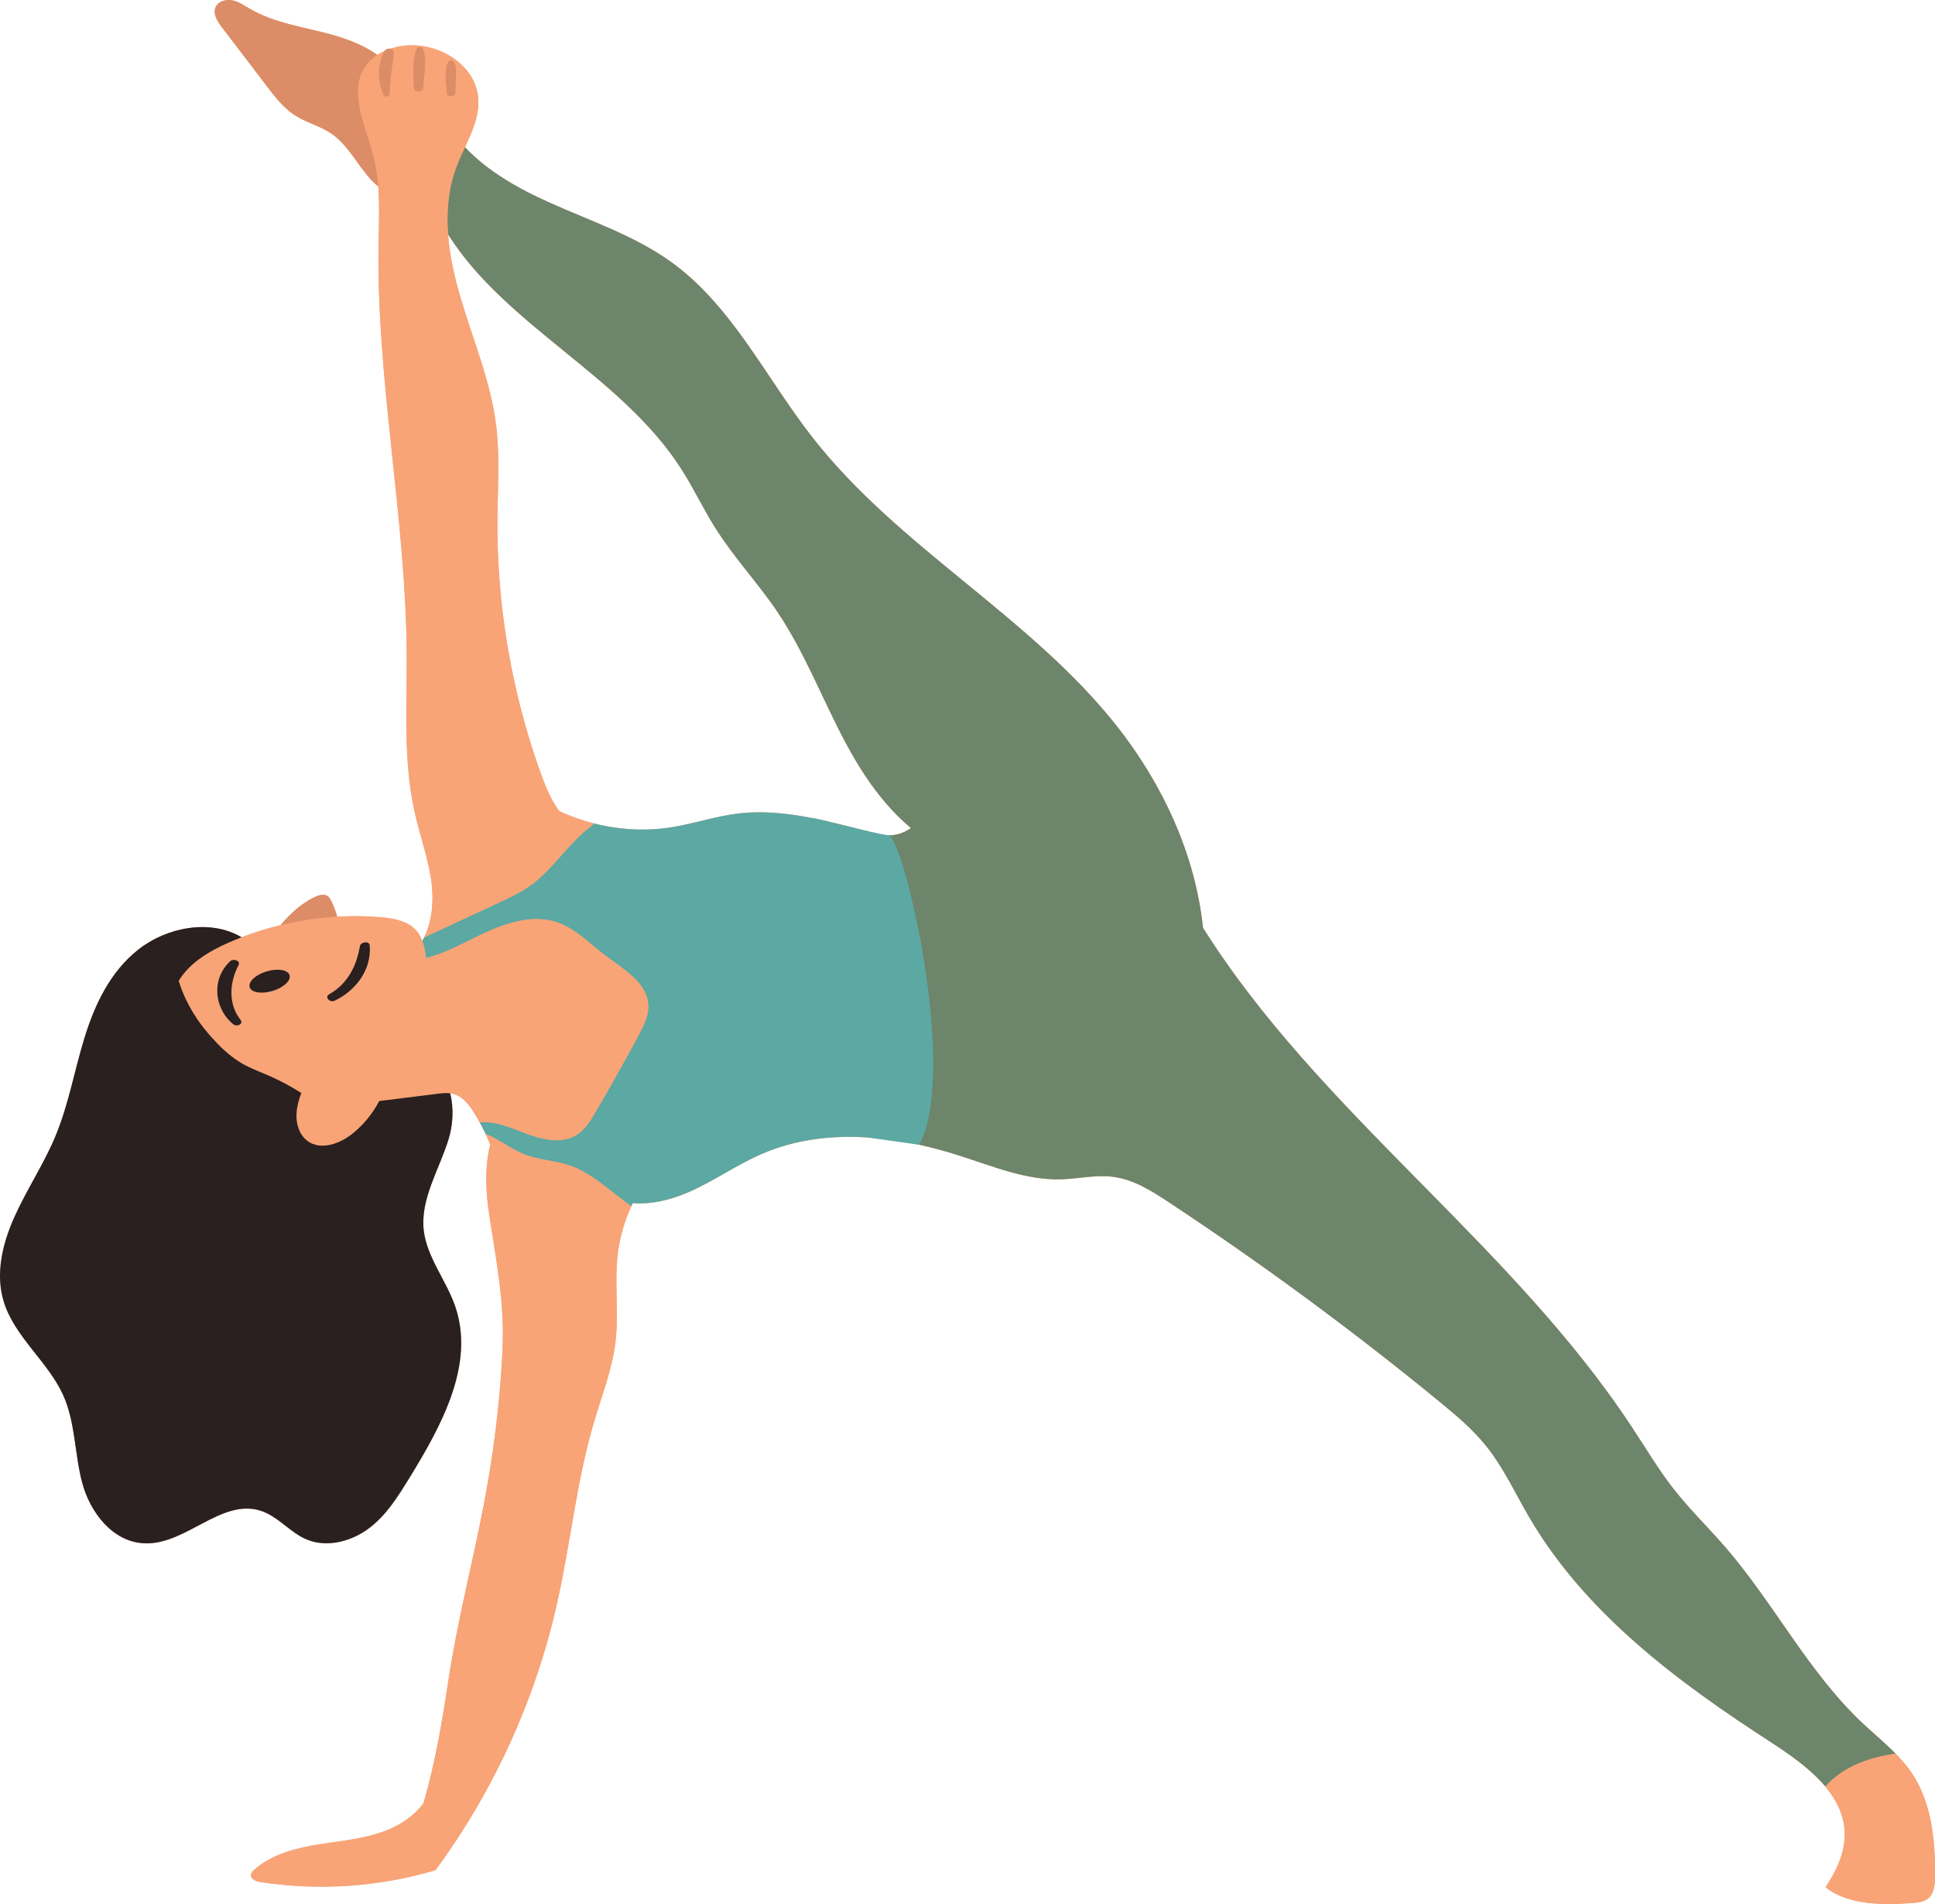 <?xml version="1.0" encoding="UTF-8" standalone="no"?>
<svg
   width="161.295"
   zoomAndPan="magnify"
   viewBox="0 0 120.971 119.035"
   height="158.713"
   preserveAspectRatio="xMidYMid meet"
   version="1.0"
   id="svg31"
   sodipodi:docname="6.svg"
   inkscape:version="1.1.1 (3bf5ae0d25, 2021-09-20)"
   xmlns:inkscape="http://www.inkscape.org/namespaces/inkscape"
   xmlns:sodipodi="http://sodipodi.sourceforge.net/DTD/sodipodi-0.dtd"
   xmlns="http://www.w3.org/2000/svg"
   xmlns:svg="http://www.w3.org/2000/svg">
  <sodipodi:namedview
     id="namedview33"
     pagecolor="#ffffff"
     bordercolor="#666666"
     borderopacity="1.0"
     inkscape:pageshadow="2"
     inkscape:pageopacity="0.0"
     inkscape:pagecheckerboard="0"
     showgrid="false"
     inkscape:zoom="2.6538768"
     inkscape:cx="5.0868977"
     inkscape:cy="100.04232"
     inkscape:window-width="1920"
     inkscape:window-height="1001"
     inkscape:window-x="-9"
     inkscape:window-y="-9"
     inkscape:window-maximized="1"
     inkscape:current-layer="svg31"
     fit-margin-top="0"
     fit-margin-left="0"
     fit-margin-right="0"
     fit-margin-bottom="0" />
  <defs
     id="defs11">
    <clipPath
       id="id1">
      <path
         d="M 149,89.379 H 270.312 V 208.559 H 149 Z m 0,0"
         clip-rule="nonzero"
         id="path2" />
    </clipPath>
    <clipPath
       id="id2">
      <path
         d="M 160.398,92.098 H 270.227 V 208.461 H 160.398 Z m 0,0"
         clip-rule="nonzero"
         id="path5" />
    </clipPath>
    <clipPath
       id="id3">
      <path
         d="m 162,89.379 h 16 V 148 h -16 z m 0,0"
         clip-rule="nonzero"
         id="path8" />
    </clipPath>
  </defs>
  <g
     id="g2355"
     transform="translate(-149.258,-89.427)">
    <g
       clip-path="url(#id1)"
       id="g15">
      <path
         fill="#f8a477"
         d="m 203.629,141.441 c -1.188,-0.309 -2.395,-0.633 -3.605,-0.871 -1.566,-0.309 -3.145,-0.473 -4.723,-0.27 -1.371,0.176 -2.691,0.629 -4.055,0.844 -1.625,0.262 -3.297,0.164 -4.891,-0.246 -0.73,-0.188 -1.445,-0.441 -2.133,-0.754 v -0.004 c -0.555,-0.754 -0.902,-1.641 -1.215,-2.523 -1.805,-5.078 -2.707,-10.477 -2.652,-15.863 0.019,-1.914 0.156,-3.84 -0.082,-5.742 -0.34,-2.746 -1.445,-5.324 -2.223,-7.98 -0.383,-1.277 -0.68,-2.613 -0.781,-3.949 3.633,5.746 10.855,8.836 14.586,14.672 0.766,1.195 1.367,2.484 2.125,3.684 1.16,1.848 2.672,3.445 3.887,5.254 1.715,2.551 2.809,5.457 4.254,8.168 1.062,1.988 2.379,3.922 4.09,5.34 -0.324,0.219 -0.676,0.379 -1.07,0.43 -0.113,0.016 -0.223,0.019 -0.332,0.016 -0.395,-0.004 -0.789,-0.102 -1.18,-0.203 z m 65.117,58.789 c -0.289,-0.422 -0.621,-0.805 -0.98,-1.164 -0.648,-0.668 -1.383,-1.266 -2.059,-1.902 -3.387,-3.18 -5.52,-7.457 -8.555,-10.973 -1.066,-1.238 -2.246,-2.379 -3.254,-3.664 -0.949,-1.211 -1.738,-2.543 -2.586,-3.828 C 243.762,167.191 231.738,159 224.469,147.434 c -0.484,-4.574 -2.508,-8.953 -5.367,-12.586 -5.438,-6.898 -13.664,-11.168 -19.066,-18.094 -2.891,-3.699 -4.988,-8.168 -8.789,-10.926 -2.266,-1.641 -4.965,-2.543 -7.52,-3.684 -1.969,-0.871 -3.938,-1.961 -5.398,-3.516 0.453,-0.988 0.906,-1.977 0.828,-3.043 -0.156,-2.219 -2.734,-3.672 -4.918,-3.258 -0.191,0.035 -0.375,0.086 -0.562,0.145 -0.141,-0.023 -0.312,0.031 -0.387,0.148 -0.152,0.07 -0.301,0.145 -0.441,0.238 -0.855,-0.609 -1.902,-1.008 -2.926,-1.289 -1.711,-0.461 -3.516,-0.703 -5.051,-1.598 -0.355,-0.207 -0.703,-0.453 -1.109,-0.527 -0.406,-0.074 -0.895,0.078 -1.039,0.469 -0.152,0.406 0.129,0.84 0.387,1.188 0.945,1.238 1.891,2.48 2.836,3.719 0.512,0.668 1.031,1.352 1.742,1.809 0.73,0.473 1.617,0.676 2.332,1.18 1.18,0.832 1.809,2.418 2.887,3.273 0.09,1.215 0.035,2.453 0.016,3.676 -0.125,8.543 1.707,17.016 1.762,25.566 0.019,3.324 -0.23,6.699 0.512,9.949 0.336,1.477 0.871,2.91 1.051,4.418 0.125,1.133 0.023,2.344 -0.477,3.344 -0.039,0.078 -0.074,0.148 -0.117,0.219 -0.012,-0.051 -0.031,-0.094 -0.055,-0.137 -0.074,-0.172 -0.168,-0.336 -0.289,-0.484 -0.535,-0.629 -1.426,-0.789 -2.246,-0.863 -0.91,-0.074 -1.82,-0.086 -2.727,-0.031 -0.09,-0.336 -0.211,-0.66 -0.363,-0.973 -0.059,-0.121 -0.133,-0.246 -0.246,-0.324 -0.215,-0.141 -0.512,-0.059 -0.746,0.043 -0.863,0.398 -1.562,1.051 -2.188,1.781 -0.832,0.199 -1.648,0.457 -2.445,0.766 l -0.012,-0.023 c -1.961,-1.145 -4.672,-0.605 -6.438,0.789 -1.762,1.391 -2.73,3.465 -3.363,5.527 -0.637,2.066 -0.996,4.207 -1.84,6.207 -0.719,1.707 -1.777,3.281 -2.535,4.98 -0.762,1.691 -1.215,3.602 -0.648,5.359 0.688,2.152 2.754,3.703 3.691,5.77 0.777,1.73 0.711,3.68 1.195,5.5 0.488,1.816 1.887,3.707 3.91,3.777 2.574,0.09 4.758,-2.793 7.207,-2.051 1.133,0.344 1.867,1.387 2.961,1.824 1.273,0.512 2.805,0.082 3.875,-0.734 1.07,-0.816 1.777,-1.957 2.465,-3.074 2.047,-3.332 4.16,-7.172 2.887,-10.816 -0.562,-1.613 -1.766,-3.047 -1.957,-4.734 -0.215,-1.953 0.961,-3.773 1.547,-5.66 0.285,-0.902 0.344,-1.969 0.105,-2.895 0.055,0.004 0.109,0.016 0.164,0.027 0.617,0.148 1.039,0.707 1.371,1.25 0.109,0.176 0.211,0.355 0.309,0.535 0.133,0.238 0.258,0.484 0.375,0.734 0.102,0.219 0.195,0.438 0.285,0.66 -0.344,1.379 -0.289,2.875 -0.074,4.297 0.457,3.027 0.992,5.57 0.84,8.664 -0.164,3.227 -0.566,6.434 -1.176,9.602 -0.703,3.66 -1.641,7.219 -2.199,10.902 -0.391,2.594 -0.824,5.207 -1.57,7.727 -0.555,0.75 -1.387,1.32 -2.266,1.672 -1.348,0.539 -2.824,0.66 -4.258,0.887 -1.438,0.23 -2.91,0.605 -4.016,1.555 -0.117,0.098 -0.238,0.227 -0.238,0.387 0.008,0.258 0.328,0.371 0.578,0.41 3.648,0.566 7.422,0.309 10.957,-0.738 3.629,-4.934 6.234,-10.633 7.586,-16.617 0.859,-3.789 1.223,-7.691 2.328,-11.41 0.492,-1.66 1.137,-3.293 1.34,-5.016 0.211,-1.805 -0.07,-3.641 0.137,-5.445 0.121,-1.039 0.414,-2.066 0.852,-3.016 0.027,-0.07 0.059,-0.137 0.09,-0.199 1.172,0.098 2.402,-0.211 3.492,-0.684 1.59,-0.695 3.02,-1.723 4.613,-2.406 2.055,-0.883 4.281,-1.152 6.52,-1.016 1.102,0.059 2.207,0.223 3.297,0.461 0.859,0.188 1.707,0.418 2.539,0.688 2.07,0.664 4.145,1.531 6.316,1.469 1.086,-0.031 2.176,-0.297 3.258,-0.156 1.281,0.164 2.41,0.883 3.488,1.594 5.832,3.852 11.469,8.004 16.875,12.434 1.043,0.852 2.082,1.723 2.93,2.77 1.102,1.359 1.832,2.969 2.715,4.48 3.504,6.004 9.277,10.293 15.109,14.066 1.203,0.785 2.5,1.684 3.41,2.777 0.715,0.859 1.199,1.84 1.207,2.969 0.012,1.207 -0.527,2.305 -1.191,3.324 1.363,1.109 3.559,1.129 5.426,0.984 0.344,-0.023 0.711,-0.059 0.977,-0.281 0.379,-0.305 0.426,-0.852 0.434,-1.34 0.027,-2.27 -0.199,-4.668 -1.48,-6.543"
         fill-opacity="1"
         fill-rule="nonzero"
         id="path13" />
    </g>
    <path
       fill="#6d856b"
       d="m 265.707,197.164 c 0.676,0.637 1.41,1.234 2.059,1.902 -0.77,0.113 -1.531,0.285 -2.254,0.586 -0.805,0.324 -1.562,0.82 -2.137,1.469 -0.91,-1.094 -2.207,-1.992 -3.41,-2.777 -5.832,-3.773 -11.605,-8.062 -15.109,-14.07 -0.883,-1.508 -1.613,-3.117 -2.715,-4.48 -0.848,-1.047 -1.887,-1.918 -2.93,-2.77 -5.406,-4.43 -11.043,-8.578 -16.875,-12.43 -1.078,-0.711 -2.207,-1.43 -3.488,-1.594 -1.082,-0.145 -2.172,0.125 -3.258,0.156 -2.172,0.062 -4.246,-0.809 -6.316,-1.469 -0.832,-0.27 -1.68,-0.5 -2.539,-0.691 1.285,-6.449 0.609,-13.285 -1.926,-19.352 0.109,0.004 0.219,0 0.332,-0.016 0.395,-0.051 0.746,-0.211 1.07,-0.43 -1.711,-1.418 -3.027,-3.352 -4.09,-5.34 -1.445,-2.711 -2.539,-5.617 -4.254,-8.168 -1.215,-1.809 -2.727,-3.406 -3.887,-5.254 -0.758,-1.199 -1.359,-2.488 -2.125,-3.684 -3.73,-5.836 -10.953,-8.926 -14.586,-14.672 -0.109,-1.43 0.012,-2.852 0.512,-4.195 0.156,-0.426 0.352,-0.84 0.547,-1.258 1.461,1.555 3.43,2.645 5.398,3.516 2.555,1.141 5.254,2.043 7.52,3.684 3.801,2.758 5.898,7.227 8.789,10.926 5.402,6.926 13.629,11.195 19.066,18.094 2.859,3.633 4.883,8.012 5.367,12.586 7.27,11.566 19.293,19.758 26.844,31.266 0.848,1.285 1.637,2.617 2.586,3.828 1.008,1.285 2.188,2.426 3.254,3.664 3.035,3.516 5.168,7.793 8.555,10.973"
       fill-opacity="1"
       fill-rule="nonzero"
       id="path17" />
    <path
       fill="#5ca8a3"
       d="m 202.922,155.422 c 0.469,1.656 0.645,3.395 0.516,5.113 -2.238,-0.137 -4.465,0.133 -6.52,1.02 -1.594,0.684 -3.023,1.711 -4.613,2.402 -1.09,0.477 -2.32,0.785 -3.492,0.688 -0.031,0.062 -0.062,0.129 -0.09,0.199 -0.121,-0.09 -0.242,-0.176 -0.355,-0.262 -1.141,-0.844 -2.191,-1.852 -3.523,-2.297 -0.918,-0.312 -1.922,-0.336 -2.82,-0.691 -0.699,-0.277 -1.324,-0.75 -1.984,-1.082 -0.141,-0.07 -0.281,-0.133 -0.422,-0.188 -0.117,-0.25 -0.242,-0.496 -0.375,-0.734 0.375,-0.039 0.758,0.008 1.133,0.094 0.566,0.133 1.129,0.363 1.668,0.57 1.059,0.406 2.309,0.727 3.266,0.121 0.531,-0.336 0.871,-0.891 1.184,-1.434 0.926,-1.582 1.816,-3.18 2.684,-4.793 0.312,-0.582 0.633,-1.199 0.605,-1.859 -0.047,-1.41 -1.516,-2.25 -2.645,-3.094 -0.992,-0.746 -1.875,-1.707 -3.055,-2.105 -1.543,-0.52 -3.234,0.051 -4.703,0.746 -1.141,0.547 -2.281,1.191 -3.492,1.484 -0.012,-0.09 -0.023,-0.184 -0.035,-0.273 -0.043,-0.27 -0.102,-0.543 -0.199,-0.793 0.043,-0.074 0.078,-0.145 0.117,-0.219 1.59,-0.742 3.18,-1.484 4.773,-2.227 0.613,-0.281 1.227,-0.57 1.781,-0.957 1.297,-0.898 2.188,-2.285 3.359,-3.34 0.203,-0.188 0.422,-0.363 0.648,-0.527 l 0.023,-0.086 c 1.594,0.41 3.266,0.508 4.891,0.246 1.363,-0.215 2.684,-0.668 4.055,-0.844 1.578,-0.203 3.156,-0.039 4.723,0.27 1.141,2.277 0.363,5.234 0.68,7.867 0.293,2.43 1.551,4.633 2.219,6.984"
       fill-opacity="1"
       fill-rule="nonzero"
       id="path19" />
    <g
       clip-path="url(#id2)"
       id="g23">
      <path
         fill="#f8a477"
         d="m 172.906,101.082 c 0.09,1.215 0.035,2.453 0.016,3.676 -0.125,8.543 1.707,17.016 1.762,25.566 0.019,3.324 -0.23,6.699 0.512,9.949 0.336,1.477 0.871,2.91 1.051,4.418 0.125,1.133 0.023,2.344 -0.477,3.344 1.59,-0.742 3.18,-1.484 4.773,-2.223 0.613,-0.285 1.227,-0.574 1.781,-0.961 1.297,-0.898 2.188,-2.285 3.359,-3.336 0.203,-0.191 0.422,-0.363 0.648,-0.531 l 0.023,-0.082 c -0.73,-0.188 -1.445,-0.445 -2.133,-0.758 v -0.004 c -0.555,-0.754 -0.902,-1.637 -1.215,-2.523 -1.805,-5.078 -2.707,-10.473 -2.652,-15.863 0.019,-1.914 0.156,-3.84 -0.082,-5.742 -0.34,-2.746 -1.445,-5.324 -2.223,-7.977 -0.383,-1.281 -0.68,-2.617 -0.781,-3.953 -0.109,-1.43 0.012,-2.852 0.512,-4.195 0.156,-0.422 0.352,-0.84 0.547,-1.258 0.453,-0.984 0.906,-1.973 0.828,-3.043 -0.156,-2.219 -2.734,-3.672 -4.918,-3.258 -0.488,0.09 -0.973,0.262 -1.391,0.531 -0.273,0.18 -0.52,0.398 -0.711,0.668 -1.129,1.57 -0.055,3.695 0.445,5.562 0.176,0.656 0.27,1.32 0.324,1.996 z m 11.938,61.203 c -0.918,-0.312 -1.922,-0.332 -2.82,-0.691 -0.699,-0.277 -1.324,-0.75 -1.984,-1.082 -0.141,-0.07 -0.281,-0.133 -0.422,-0.188 0.102,0.219 0.195,0.438 0.285,0.66 -0.344,1.379 -0.289,2.875 -0.074,4.297 0.457,3.027 0.992,5.57 0.84,8.664 -0.164,3.227 -0.566,6.434 -1.176,9.602 -0.703,3.66 -1.641,7.219 -2.199,10.902 -0.391,2.594 -0.824,5.207 -1.57,7.727 -0.555,0.75 -1.387,1.32 -2.266,1.672 -1.348,0.539 -2.824,0.66 -4.258,0.883 -1.438,0.23 -2.91,0.609 -4.016,1.559 -0.117,0.098 -0.238,0.227 -0.238,0.387 0.008,0.258 0.328,0.371 0.578,0.41 3.648,0.566 7.422,0.309 10.957,-0.738 3.629,-4.938 6.234,-10.633 7.586,-16.617 0.859,-3.789 1.223,-7.691 2.328,-11.41 0.492,-1.66 1.137,-3.297 1.34,-5.016 0.211,-1.805 -0.07,-3.641 0.137,-5.449 0.121,-1.035 0.414,-2.062 0.852,-3.012 -0.121,-0.09 -0.242,-0.176 -0.355,-0.262 -1.141,-0.84 -2.191,-1.852 -3.523,-2.297 z m 2.293,-13.09 c -0.992,-0.746 -1.875,-1.707 -3.055,-2.105 -1.543,-0.516 -3.234,0.051 -4.703,0.746 -1.141,0.547 -2.281,1.191 -3.492,1.488 -0.012,-0.094 -0.023,-0.188 -0.035,-0.277 -0.043,-0.27 -0.102,-0.543 -0.199,-0.793 -0.012,-0.051 -0.031,-0.094 -0.055,-0.137 -0.074,-0.172 -0.168,-0.34 -0.289,-0.484 -0.535,-0.629 -1.426,-0.789 -2.246,-0.863 -0.91,-0.074 -1.82,-0.086 -2.727,-0.031 -1.195,0.066 -2.383,0.242 -3.543,0.527 -0.832,0.199 -1.648,0.457 -2.445,0.762 -0.27,0.105 -0.527,0.215 -0.793,0.328 -1.219,0.539 -2.449,1.27 -3.125,2.391 0.438,1.449 1.289,2.75 2.336,3.836 0.484,0.512 1.02,0.98 1.629,1.336 0.562,0.324 1.176,0.543 1.766,0.805 0.668,0.293 1.316,0.641 1.934,1.035 -0.156,0.422 -0.277,0.855 -0.301,1.297 -0.035,0.637 0.176,1.32 0.684,1.699 0.844,0.629 2.066,0.172 2.875,-0.5 0.664,-0.547 1.215,-1.23 1.613,-1.992 1.211,-0.152 2.418,-0.301 3.629,-0.453 0.266,-0.031 0.539,-0.066 0.805,-0.031 0.055,0.004 0.109,0.016 0.164,0.027 0.617,0.148 1.039,0.707 1.371,1.25 0.109,0.172 0.211,0.355 0.309,0.535 0.375,-0.039 0.758,0.008 1.133,0.094 0.566,0.133 1.129,0.367 1.668,0.57 1.059,0.406 2.309,0.727 3.266,0.121 0.531,-0.336 0.871,-0.891 1.184,-1.434 0.926,-1.578 1.816,-3.18 2.684,-4.793 0.312,-0.582 0.633,-1.199 0.605,-1.859 -0.047,-1.406 -1.516,-2.246 -2.645,-3.094 z m 16.492,-7.754 c -1.188,-0.309 -2.395,-0.633 -3.605,-0.871 1.141,2.277 0.363,5.234 0.68,7.867 0.293,2.43 1.551,4.633 2.219,6.984 0.469,1.656 0.645,3.395 0.516,5.113 1.102,0.062 2.207,0.227 3.297,0.461 1.285,-6.449 0.609,-13.281 -1.926,-19.352 -0.395,-0.004 -0.789,-0.102 -1.18,-0.203 z m 66.598,65.336 c -0.008,0.488 -0.055,1.035 -0.434,1.34 -0.266,0.223 -0.633,0.258 -0.977,0.281 -1.867,0.145 -4.062,0.121 -5.426,-0.984 0.664,-1.023 1.203,-2.117 1.191,-3.324 -0.008,-1.129 -0.492,-2.109 -1.207,-2.969 0.574,-0.645 1.332,-1.145 2.137,-1.469 0.723,-0.301 1.484,-0.473 2.254,-0.586 0.359,0.359 0.691,0.742 0.98,1.164 1.281,1.879 1.508,4.277 1.48,6.547"
         fill-opacity="1"
         fill-rule="nonzero"
         id="path21" />
    </g>
    <path
       fill="#29201f"
       d="m 166.297,151.379 c 0.688,-0.203 1.164,-0.648 1.062,-0.984 -0.102,-0.336 -0.738,-0.445 -1.43,-0.238 -0.688,0.207 -1.164,0.648 -1.062,0.988 0.102,0.336 0.742,0.441 1.43,0.234 z m -2.625,-1.875 c -1.215,1.078 -1.051,2.984 0.188,3.973 0.207,0.16 0.641,-0.027 0.434,-0.293 -0.789,-1 -0.688,-2.344 -0.125,-3.414 0.148,-0.285 -0.316,-0.422 -0.496,-0.266 z m 6.492,2.492 c 1.328,-0.621 2.336,-1.941 2.207,-3.461 -0.023,-0.309 -0.57,-0.219 -0.613,0.047 -0.211,1.254 -0.781,2.363 -1.918,3.004 -0.316,0.18 0.047,0.539 0.324,0.41 z m 4.652,29.887 c -0.688,1.113 -1.395,2.258 -2.465,3.07 -1.07,0.82 -2.598,1.25 -3.875,0.738 -1.094,-0.438 -1.828,-1.48 -2.961,-1.828 -2.449,-0.738 -4.633,2.145 -7.207,2.051 -2.023,-0.07 -3.422,-1.957 -3.91,-3.777 -0.484,-1.82 -0.418,-3.77 -1.195,-5.496 -0.938,-2.066 -3.004,-3.617 -3.691,-5.77 -0.566,-1.758 -0.113,-3.668 0.648,-5.363 0.758,-1.699 1.816,-3.27 2.535,-4.98 0.844,-1.996 1.203,-4.137 1.84,-6.203 0.633,-2.066 1.602,-4.137 3.363,-5.527 1.766,-1.398 4.477,-1.934 6.438,-0.789 l 0.012,0.019 c -0.27,0.105 -0.527,0.211 -0.793,0.328 -1.219,0.535 -2.449,1.27 -3.125,2.391 0.438,1.449 1.289,2.75 2.336,3.836 0.484,0.512 1.02,0.977 1.629,1.336 0.562,0.32 1.176,0.539 1.766,0.801 0.668,0.297 1.316,0.645 1.934,1.039 -0.156,0.422 -0.277,0.855 -0.301,1.297 -0.035,0.637 0.176,1.32 0.684,1.699 0.844,0.629 2.066,0.172 2.875,-0.5 0.664,-0.547 1.215,-1.234 1.613,-1.992 1.211,-0.152 2.418,-0.305 3.629,-0.453 0.266,-0.031 0.539,-0.066 0.805,-0.031 0.238,0.922 0.18,1.988 -0.105,2.895 -0.586,1.887 -1.762,3.707 -1.547,5.66 0.191,1.688 1.395,3.121 1.957,4.734 1.273,3.645 -0.84,7.484 -2.887,10.816"
       fill-opacity="1"
       fill-rule="nonzero"
       id="path25" />
    <g
       clip-path="url(#id3)"
       id="g29">
      <path
         fill="#dc8d67"
         d="m 177.633,93.297 c -0.074,-0.121 -0.285,-0.129 -0.355,0.004 -0.285,0.527 -0.117,1.387 -0.094,1.965 0.008,0.262 0.531,0.219 0.539,-0.027 0.016,-0.359 0.035,-0.719 0.039,-1.078 0,-0.293 0.031,-0.605 -0.129,-0.863 z m -2.336,-0.812 c -0.293,0.707 -0.172,1.648 -0.176,2.398 -0.004,0.336 0.578,0.34 0.598,0.027 0.047,-0.742 0.25,-1.719 -0.016,-2.434 -0.055,-0.152 -0.344,-0.129 -0.406,0.008 z m -2.016,0.152 c -0.449,0.828 -0.414,1.879 -0.051,2.73 0.074,0.18 0.383,0.094 0.387,-0.09 0.016,-0.871 0.18,-1.695 0.262,-2.555 0.031,-0.336 -0.473,-0.32 -0.598,-0.086 z m -3.555,52.805 c -0.215,-0.141 -0.512,-0.059 -0.746,0.043 -0.863,0.398 -1.562,1.051 -2.188,1.781 1.16,-0.285 2.348,-0.461 3.543,-0.527 -0.09,-0.336 -0.211,-0.66 -0.363,-0.973 -0.059,-0.121 -0.133,-0.246 -0.246,-0.324 z m 2.855,-46.352 c 0.176,0.656 0.27,1.32 0.324,1.996 -1.078,-0.859 -1.707,-2.445 -2.887,-3.277 -0.715,-0.504 -1.602,-0.703 -2.332,-1.176 -0.711,-0.461 -1.23,-1.145 -1.742,-1.812 -0.945,-1.238 -1.891,-2.48 -2.836,-3.719 -0.258,-0.348 -0.539,-0.781 -0.387,-1.188 0.145,-0.387 0.633,-0.543 1.039,-0.469 0.406,0.074 0.754,0.32 1.109,0.531 1.535,0.891 3.34,1.133 5.051,1.598 1.023,0.277 2.07,0.676 2.926,1.285 -0.273,0.18 -0.52,0.398 -0.711,0.668 -1.129,1.57 -0.055,3.691 0.445,5.562"
         fill-opacity="1"
         fill-rule="nonzero"
         id="path27" />
    </g>
    <path
       style="fill:#5ca8a3;fill-opacity:1;stroke:none;stroke-width:0.75px;stroke-linecap:butt;stroke-linejoin:miter;stroke-opacity:1"
       d="m 206.734,160.996 -3.297,-0.461 c 0,0 -6.831,-19.567 -3.414,-19.965 0.053,-0.079 4.017,1.02 4.785,1.074 0.899,0.064 4.392,14.607 1.926,19.352 z"
       id="path883"
       sodipodi:nodetypes="cccsc" />
  </g>
</svg>
